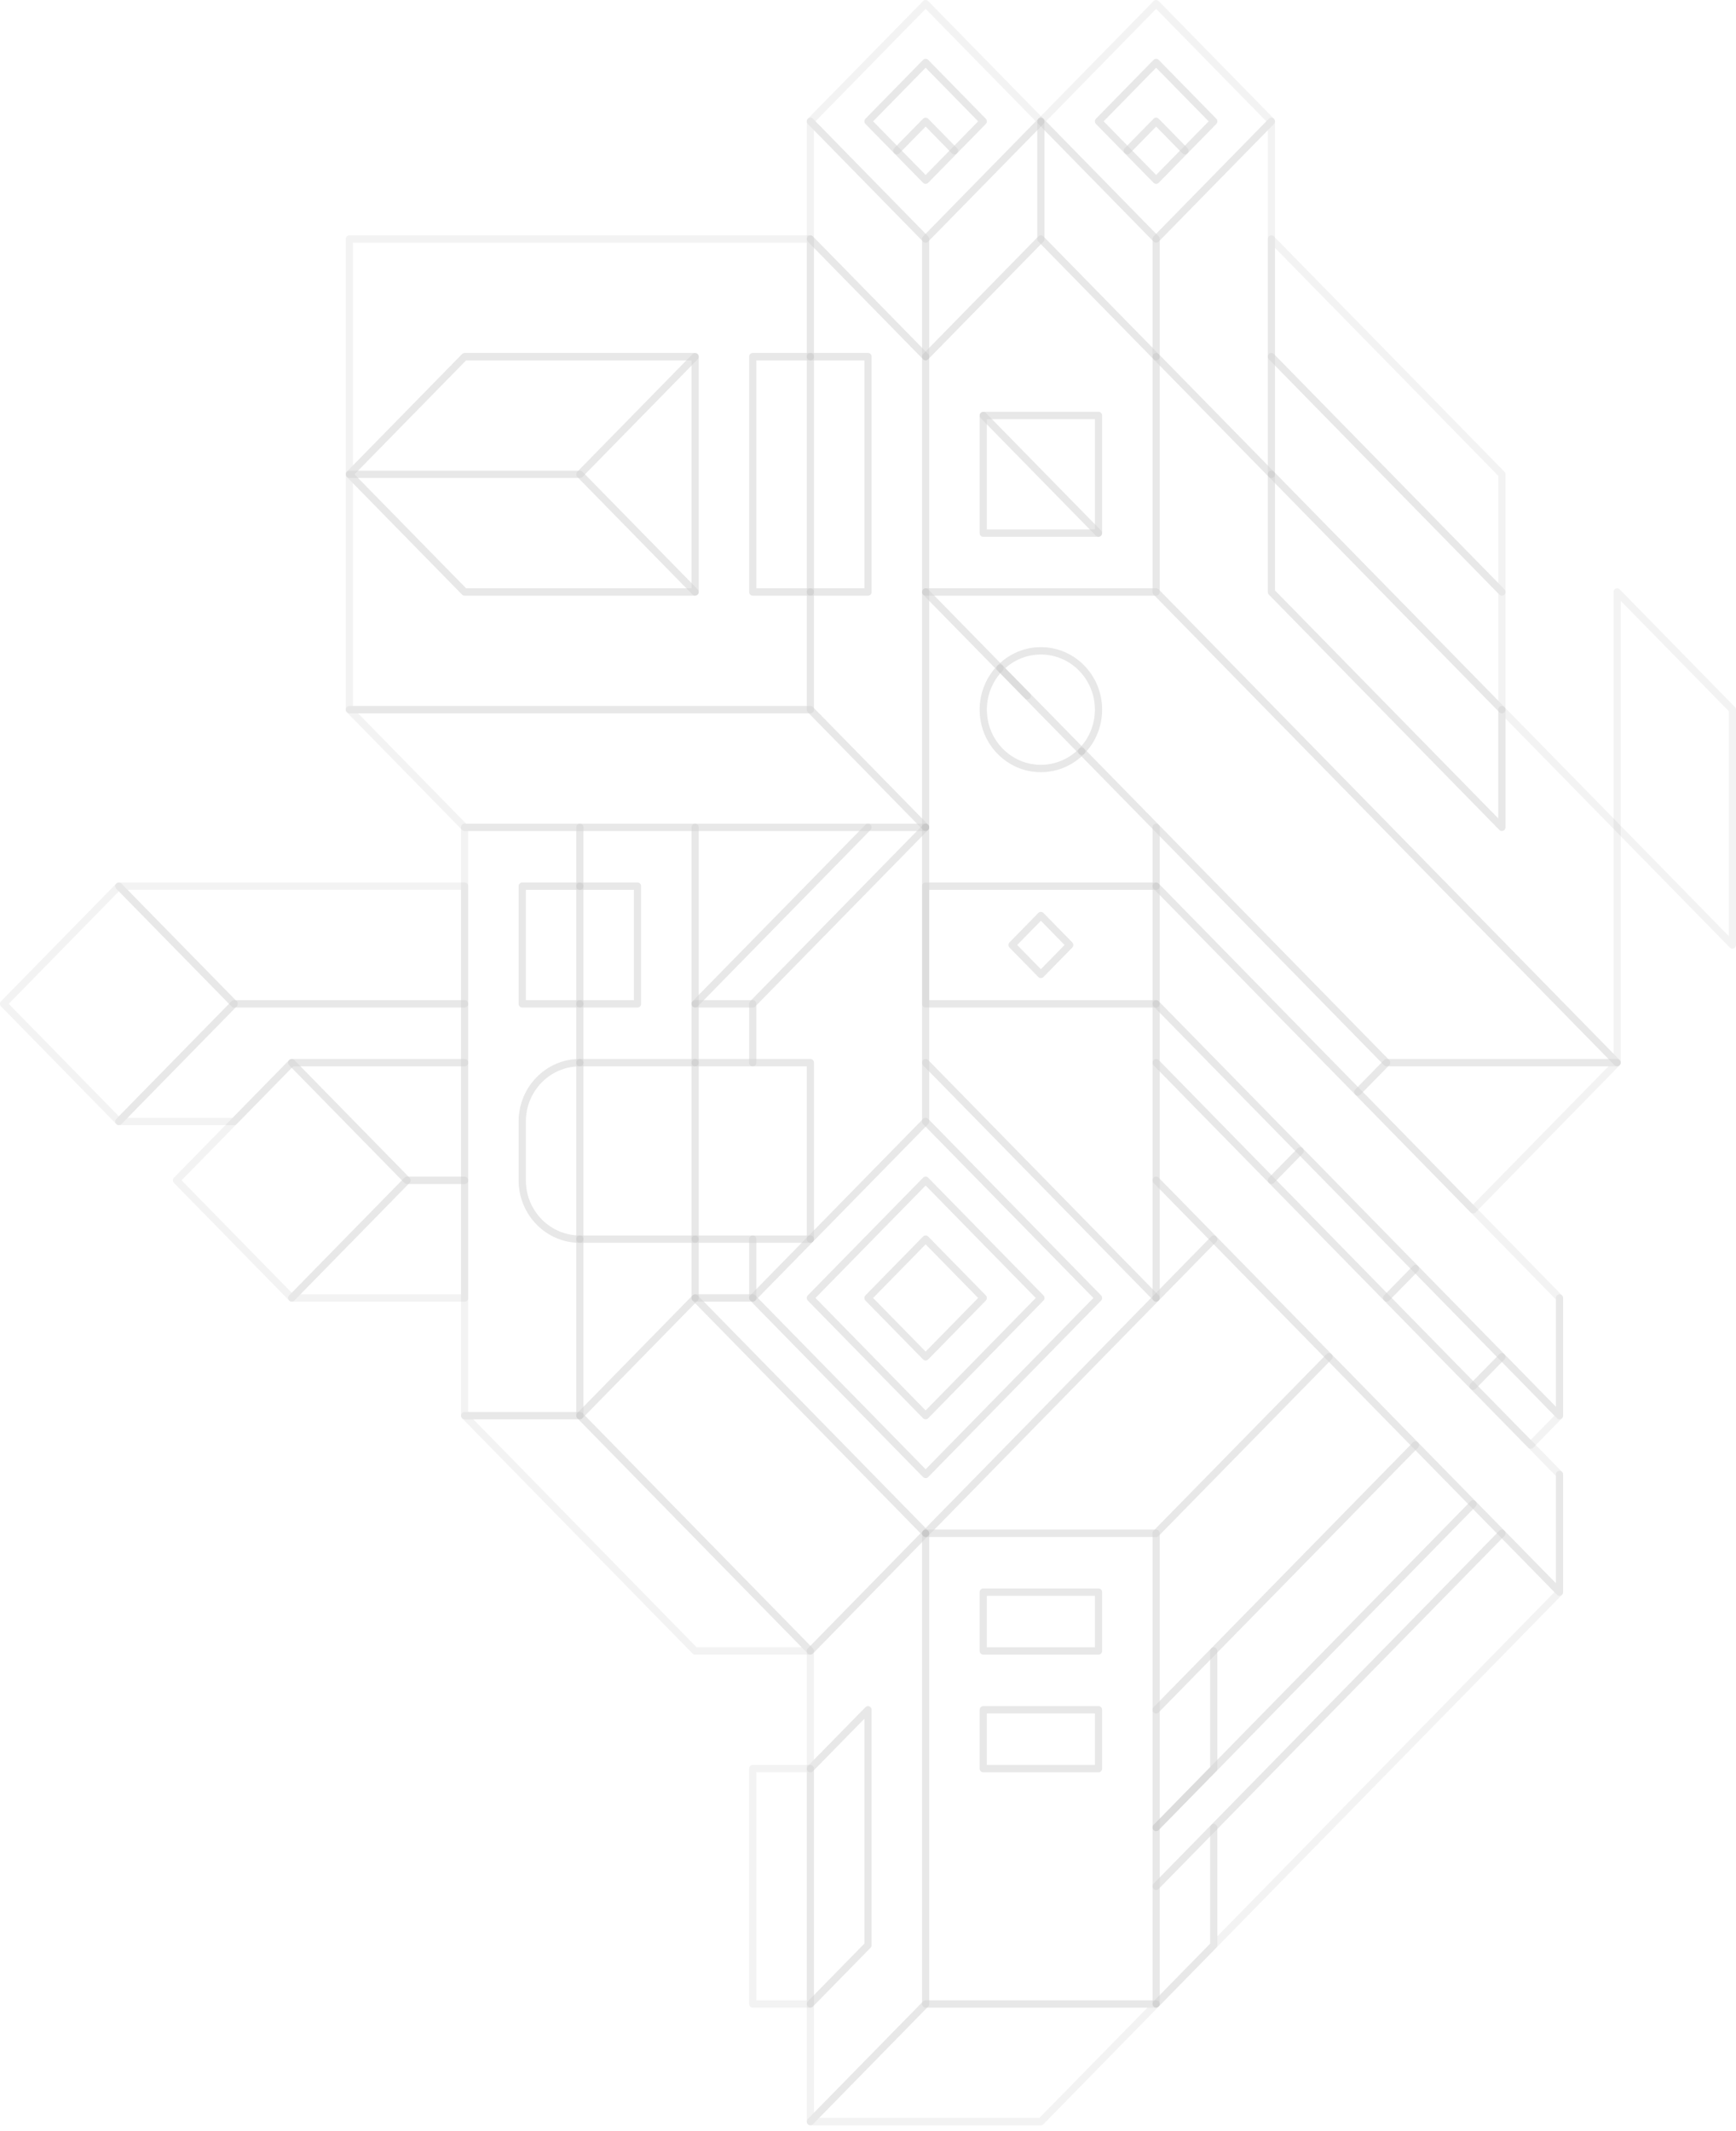 <svg width="295" height="362" viewBox="0 0 295 362" fill="none" xmlns="http://www.w3.org/2000/svg">
<path d="M250.322 235.499L250.755 235.942L255.651 230.943C255.765 230.827 255.83 230.666 255.83 230.501C255.83 230.337 255.765 230.176 255.651 230.06L240.962 215.067C240.847 214.95 240.691 214.884 240.529 214.884C240.368 214.884 240.21 214.95 240.096 215.067L235.2 220.065C234.961 220.309 234.961 220.705 235.2 220.948L249.888 235.942C250.002 236.058 250.16 236.124 250.322 236.124C250.483 236.124 250.64 236.058 250.755 235.942L250.322 235.499L250.755 235.057L236.498 220.507L240.529 216.392L254.352 230.501L249.888 235.057L250.322 235.499Z" fill="black" fill-opacity="0.05"/>
<path d="M196.463 290.468L196.896 290.911L206.689 280.916L206.255 280.474H205.643V280.475C205.643 280.727 205.793 280.956 206.022 281.052C206.249 281.148 206.512 281.095 206.689 280.917L240.962 245.935C241.076 245.819 241.141 245.657 241.141 245.493C241.141 245.329 241.076 245.168 240.962 245.052L226.274 230.058C226.159 229.942 226.002 229.876 225.84 229.876C225.679 229.876 225.521 229.942 225.407 230.058L196.029 260.042C195.916 260.16 195.851 260.32 195.851 260.485V290.468C195.851 290.721 196 290.949 196.229 291.046C196.457 291.142 196.72 291.088 196.896 290.911L196.463 290.468H197.075V260.743L225.84 231.384L239.664 245.493L205.822 280.033L206.255 280.475H206.867V280.474C206.867 280.221 206.718 279.993 206.489 279.897C206.26 279.8 205.997 279.853 205.822 280.031L196.029 290.026L196.463 290.468Z" fill="black" fill-opacity="0.05"/>
<path d="M196.464 310.457L196.031 310.015L196.029 310.016C195.916 310.133 195.851 310.293 195.851 310.458V320.453C195.851 320.705 196 320.934 196.229 321.03C196.457 321.126 196.72 321.072 196.896 320.895L206.689 310.9L206.255 310.458H205.643V310.459C205.643 310.712 205.793 310.94 206.022 311.037C206.249 311.133 206.512 311.079 206.689 310.902L255.651 260.927C255.765 260.811 255.83 260.65 255.83 260.485C255.83 260.321 255.765 260.16 255.651 260.044L250.755 255.047C250.641 254.93 250.483 254.863 250.322 254.863C250.161 254.863 250.003 254.93 249.89 255.047L196.031 310.016L196.464 310.458H197.076V310.457C197.076 310.205 196.927 309.976 196.698 309.88C196.469 309.783 196.206 309.836 196.031 310.015L196.464 310.457H195.852V310.458C195.852 310.71 196.001 310.939 196.23 311.035C196.458 311.132 196.721 311.078 196.896 310.9L250.322 256.372L254.353 260.486L205.822 310.017L206.255 310.459H206.867V310.458C206.867 310.206 206.718 309.977 206.489 309.881C206.26 309.785 205.997 309.837 205.822 310.016L197.075 318.945V310.458H196.463L196.896 310.9V310.899L196.464 310.457Z" fill="black" fill-opacity="0.05"/>
<path d="M196.463 60.592L196.029 61.034L215.615 81.024C215.79 81.202 216.053 81.255 216.282 81.159C216.511 81.062 216.66 80.834 216.66 80.581V60.592V40.603V20.614C216.66 20.361 216.511 20.133 216.282 20.036C216.053 19.94 215.79 19.993 215.615 20.171L196.029 40.161C195.916 40.278 195.851 40.438 195.851 40.603V60.592C195.851 60.757 195.916 60.917 196.029 61.034L196.463 60.592H197.075V40.861L215.436 22.122V40.603V60.592V79.073L196.896 60.15L196.463 60.592Z" fill="black" fill-opacity="0.05"/>
<path d="M196.463 60.592H197.075V40.603C197.075 40.438 197.01 40.278 196.896 40.161L177.311 20.171C177.135 19.993 176.872 19.94 176.644 20.036C176.415 20.133 176.266 20.361 176.266 20.614V40.603C176.266 40.768 176.331 40.928 176.444 41.045L196.029 61.034C196.204 61.213 196.468 61.266 196.697 61.169C196.925 61.073 197.075 60.844 197.075 60.592H196.463L196.896 60.15L177.49 40.344V22.122L195.851 40.861V60.592H196.463Z" fill="black" fill-opacity="0.05"/>
<path d="M20.197 150.544L19.764 150.102L0.179 170.091C-0.06 170.336 -0.06 170.731 0.179 170.976L19.764 190.965C19.878 191.081 20.036 191.147 20.197 191.147C20.359 191.147 20.516 191.081 20.631 190.965L40.216 170.976C40.33 170.858 40.395 170.698 40.395 170.534C40.395 170.369 40.33 170.209 40.216 170.091L20.631 150.102C20.516 149.986 20.359 149.92 20.197 149.92C20.036 149.92 19.878 149.986 19.764 150.102L20.197 150.544L19.764 150.987L38.916 170.534L20.197 189.64L1.478 170.534L20.631 150.987L20.197 150.544Z" fill="black" fill-opacity="0.05"/>
<path d="M78.953 170.534H79.564V150.544C79.564 150.379 79.5 150.219 79.386 150.102C79.271 149.986 79.114 149.92 78.953 149.92H20.197C19.95 149.92 19.726 150.072 19.632 150.306C19.536 150.538 19.589 150.807 19.764 150.987L39.349 170.976C39.463 171.092 39.621 171.158 39.782 171.158H78.953C79.114 171.158 79.271 171.092 79.386 170.976C79.5 170.858 79.564 170.698 79.564 170.534H78.953V169.909H40.036L21.675 151.169H78.341V170.534H78.953Z" fill="black" fill-opacity="0.05"/>
<path d="M78.953 180.528H79.564V170.534C79.564 170.369 79.5 170.209 79.386 170.091C79.271 169.975 79.114 169.909 78.953 169.909H39.782C39.621 169.909 39.463 169.975 39.349 170.091L19.764 190.081C19.589 190.259 19.536 190.529 19.632 190.761C19.726 190.995 19.95 191.147 20.197 191.147H39.782C39.944 191.147 40.101 191.081 40.216 190.965L49.828 181.153H78.953C79.114 181.153 79.271 181.087 79.386 180.97C79.5 180.853 79.564 180.693 79.564 180.528H78.953V179.904H49.575C49.413 179.904 49.255 179.97 49.142 180.086L39.528 189.898H21.675L40.036 171.158H78.341V180.528H78.953Z" fill="black" fill-opacity="0.05"/>
<path d="M49.575 180.528L49.142 180.085L39.349 190.08L29.557 200.075C29.318 200.32 29.318 200.714 29.557 200.959L49.142 220.948C49.255 221.065 49.413 221.131 49.575 221.131C49.736 221.131 49.893 221.065 50.008 220.948L69.593 200.959C69.707 200.842 69.772 200.682 69.772 200.517C69.772 200.352 69.707 200.192 69.593 200.075L50.008 180.085C49.893 179.969 49.736 179.903 49.575 179.903C49.413 179.903 49.255 179.969 49.142 180.085L49.575 180.528L49.142 180.97L68.293 200.517L49.575 219.623L30.855 200.517L40.216 190.965L50.008 180.97L49.575 180.528Z" fill="black" fill-opacity="0.05"/>
<path d="M69.16 200.517V201.142H78.953C79.114 201.142 79.272 201.075 79.386 200.959C79.5 200.842 79.564 200.682 79.564 200.517V180.528C79.564 180.363 79.5 180.203 79.386 180.085C79.272 179.969 79.114 179.903 78.953 179.903H49.575C49.328 179.903 49.104 180.055 49.009 180.289C48.914 180.521 48.967 180.79 49.142 180.97L68.727 200.959C68.841 201.075 68.998 201.142 69.16 201.142V200.517L69.593 200.075L51.052 181.152H78.953V180.528H78.341V199.892H69.16V200.517Z" fill="black" fill-opacity="0.05"/>
<path d="M69.16 200.517L68.727 200.075L49.142 220.064C48.967 220.243 48.914 220.512 49.009 220.745C49.104 220.978 49.328 221.131 49.575 221.131H78.954C79.115 221.131 79.272 221.065 79.386 220.948C79.501 220.831 79.566 220.671 79.566 220.506L79.564 200.517C79.564 200.172 79.292 199.892 78.953 199.892H69.16C68.998 199.892 68.841 199.958 68.727 200.075L69.16 200.517V201.142H78.341L78.342 219.882H51.052L69.593 200.959L69.16 200.517Z" fill="black" fill-opacity="0.05"/>
<path d="M255.218 260.485L254.786 260.044L205.822 310.017C205.708 310.135 205.643 310.294 205.643 310.459V330.189L196.031 339.998C195.917 340.116 195.852 340.276 195.852 340.441V340.442C195.852 340.694 196.001 340.923 196.23 341.019C196.458 341.115 196.721 341.062 196.896 340.884L265.444 270.922C265.559 270.804 265.624 270.645 265.624 270.48V250.49C265.624 250.238 265.474 250.009 265.245 249.913C265.017 249.817 264.753 249.869 264.578 250.048L264.576 250.051C264.462 250.168 264.397 250.328 264.397 250.493L264.398 268.972L255.651 260.044C255.537 259.928 255.38 259.86 255.218 259.86C255.058 259.86 254.9 259.928 254.786 260.044L255.218 260.485L254.786 260.927L264.577 270.922C264.752 271.101 265.015 271.153 265.244 271.057C265.473 270.961 265.622 270.732 265.622 270.48L265.621 250.493H265.009L265.443 250.934L265.444 250.933L265.012 250.49H264.4V270.221L196.031 340L196.464 340.442H197.076V340.441H196.464L196.896 340.883L206.689 330.89C206.804 330.771 206.867 330.615 206.867 330.447V310.718L255.651 260.927L255.218 260.485Z" fill="black" fill-opacity="0.05"/>
<path d="M206.255 300.463L205.822 300.021L196.031 310.014C195.917 310.132 195.852 310.291 195.852 310.456V310.458C195.852 310.71 196.001 310.939 196.23 311.035C196.458 311.131 196.721 311.077 196.896 310.9L250.755 255.929C250.869 255.813 250.934 255.652 250.934 255.487C250.934 255.324 250.869 255.162 250.755 255.046L240.962 245.052C240.849 244.935 240.691 244.868 240.529 244.868C240.369 244.868 240.211 244.935 240.097 245.052L205.822 280.033C205.708 280.15 205.643 280.31 205.643 280.475V300.463H206.255H206.867V280.734L240.529 246.377L249.456 255.487L196.031 310.015L196.464 310.458H197.076V310.456H196.464L196.896 310.899L206.689 300.905C206.804 300.787 206.867 300.63 206.867 300.463H206.255Z" fill="black" fill-opacity="0.05"/>
<path d="M255.218 230.501L254.786 230.06L249.888 235.058C249.65 235.302 249.65 235.697 249.888 235.942L259.681 245.937C259.795 246.053 259.953 246.119 260.114 246.119C260.276 246.119 260.432 246.053 260.547 245.937L265.444 240.938C265.559 240.821 265.624 240.661 265.624 240.496V220.507C265.624 220.254 265.474 220.026 265.245 219.929C265.017 219.833 264.753 219.886 264.578 220.064L264.576 220.067C264.462 220.184 264.397 220.344 264.397 220.509L264.398 238.988L255.651 230.06C255.537 229.944 255.379 229.877 255.218 229.877C255.058 229.877 254.9 229.944 254.786 230.06L255.218 230.501L254.786 230.944L264.577 240.938C264.752 241.117 265.015 241.169 265.244 241.073C265.473 240.977 265.622 240.748 265.622 240.496L265.621 220.509H265.009L265.443 220.95L265.444 220.949L265.012 220.507H264.4V240.237L260.114 244.611L251.187 235.5L255.651 230.944L255.218 230.501Z" fill="black" fill-opacity="0.05"/>
<path d="M98.539 210.512V209.887H98.538C98.2 209.887 97.925 210.167 97.925 210.512V240.496C97.925 240.748 98.075 240.977 98.304 241.073C98.531 241.169 98.795 241.115 98.971 240.938L118.556 220.949C118.67 220.831 118.735 220.671 118.735 220.506V210.512C118.735 210.347 118.67 210.187 118.556 210.07C118.441 209.953 118.284 209.887 118.123 209.887H98.539V210.512V211.137H117.511V220.248L99.15 238.988V210.512H98.538V211.137H98.539V210.512Z" fill="black" fill-opacity="0.05"/>
<path d="M118.123 180.528H118.735V140.549C118.735 140.382 118.671 140.226 118.556 140.108C118.44 139.989 118.287 139.925 118.123 139.925H98.539C98.377 139.925 98.219 139.991 98.106 140.107C97.992 140.224 97.927 140.384 97.927 140.549V150.544C97.927 150.709 97.992 150.869 98.106 150.986C98.219 151.102 98.377 151.168 98.539 151.168H107.718V169.908H98.538C98.377 169.908 98.219 169.975 98.106 170.091C97.992 170.208 97.925 170.368 97.925 170.533V180.528C97.925 180.693 97.992 180.853 98.106 180.97C98.219 181.086 98.377 181.152 98.538 181.152H98.539H118.123C118.284 181.152 118.441 181.086 118.556 180.97C118.67 180.853 118.735 180.693 118.735 180.528H118.123V179.903H98.539H98.538V180.528H99.15V171.158H108.33C108.492 171.158 108.648 171.092 108.763 170.975C108.877 170.858 108.942 170.698 108.942 170.533V150.544C108.942 150.379 108.877 150.219 108.763 150.102C108.648 149.985 108.492 149.919 108.33 149.919H99.151V141.174H117.511V170.533V180.528H118.123Z" fill="black" fill-opacity="0.05"/>
<path d="M118.123 120.56V121.185H137.708C137.869 121.185 138.026 121.118 138.141 121.002C138.255 120.885 138.32 120.725 138.32 120.56V100.571C138.32 100.406 138.255 100.246 138.141 100.128C138.026 100.012 137.869 99.946 137.708 99.946H128.528V61.217H137.708C137.869 61.217 138.026 61.151 138.141 61.034C138.255 60.917 138.32 60.757 138.32 60.592V40.603C138.32 40.438 138.255 40.278 138.141 40.161C138.026 40.044 137.869 39.978 137.708 39.978H59.367C59.206 39.978 59.049 40.044 58.934 40.161C58.82 40.278 58.755 40.438 58.755 40.603V80.581C58.755 80.834 58.905 81.062 59.134 81.159C59.361 81.255 59.624 81.202 59.801 81.024L79.206 61.217H117.511V99.946H79.207L59.801 80.139C59.624 79.96 59.361 79.908 59.134 80.004C58.905 80.1 58.755 80.329 58.755 80.581V120.56C58.755 120.725 58.82 120.885 58.934 121.002C59.049 121.118 59.206 121.185 59.367 121.185H98.538H118.123V120.56V119.935H98.538H59.98V82.089L78.52 101.013C78.634 101.129 78.792 101.195 78.954 101.195H118.123C118.284 101.195 118.441 101.129 118.556 101.013C118.67 100.895 118.735 100.736 118.735 100.571V60.592C118.735 60.427 118.67 60.267 118.556 60.15C118.441 60.034 118.284 59.968 118.123 59.968H78.953C78.791 59.968 78.633 60.034 78.519 60.15L59.98 79.073V41.228H137.096V59.968H127.916C127.755 59.968 127.597 60.034 127.483 60.15C127.369 60.267 127.304 60.427 127.304 60.592V100.571C127.304 100.736 127.369 100.895 127.483 101.013C127.597 101.129 127.755 101.195 127.916 101.195H137.096V119.935H118.123V120.56Z" fill="black" fill-opacity="0.05"/>
<path d="M98.539 140.549V141.174H157.293C157.54 141.174 157.764 141.021 157.858 140.788C157.952 140.555 157.9 140.286 157.726 140.107L138.141 120.118C138.026 120.001 137.869 119.935 137.708 119.935H118.123H98.537H59.367C59.12 119.935 58.896 120.088 58.802 120.321C58.706 120.554 58.759 120.822 58.934 121.002L78.519 140.991C78.633 141.108 78.791 141.174 78.953 141.174H98.539V140.549V139.925H79.206L60.845 121.185H98.537H118.123H137.454L155.814 139.925H147.5H118.123H98.539V140.549Z" fill="black" fill-opacity="0.05"/>
<path d="M137.709 60.592V61.217H146.889V99.946H137.709H137.708C137.546 99.946 137.389 100.012 137.274 100.128C137.16 100.246 137.096 100.406 137.096 100.571V120.56C137.096 120.725 137.16 120.885 137.274 121.002L156.859 140.991C157.034 141.17 157.298 141.223 157.526 141.126C157.755 141.03 157.905 140.802 157.905 140.549V100.571L157.906 60.592C157.906 60.427 157.841 60.267 157.726 60.15C157.612 60.034 157.455 59.968 157.294 59.968H157.293V60.592L157.726 60.15L138.141 40.161C137.965 39.982 137.702 39.929 137.474 40.026C137.245 40.122 137.096 40.351 137.096 40.603V60.592C137.096 60.757 137.16 60.917 137.274 61.034C137.389 61.151 137.546 61.217 137.708 61.217H137.709V60.592V59.968H137.708V60.592H138.32V42.111L156.859 61.034C156.973 61.151 157.131 61.217 157.293 61.217H157.294V60.592H156.682L156.681 100.571V139.041L138.32 120.301V100.571H137.708V101.195H137.709H147.501C147.663 101.195 147.82 101.129 147.933 101.013C148.049 100.895 148.113 100.736 148.113 100.571V60.592C148.113 60.427 148.049 60.267 147.933 60.15C147.82 60.034 147.663 59.968 147.501 59.968H137.709V60.592Z" fill="black" fill-opacity="0.05"/>
<path d="M157.293 100.571L156.859 101.013L169.516 113.93L174.136 118.646C174.251 118.762 174.408 118.83 174.569 118.83C174.731 118.83 174.889 118.762 175.002 118.646C175.118 118.529 175.181 118.371 175.181 118.205C175.181 118.038 175.118 117.881 175.002 117.763L170.386 113.051L169.954 113.492L170.386 113.935C172.05 112.238 174.34 111.19 176.878 111.19C179.414 111.19 181.705 112.238 183.369 113.935C185.031 115.633 186.058 117.971 186.058 120.56C186.058 123.149 185.031 125.487 183.369 127.185C183.13 127.43 183.13 127.825 183.369 128.068L183.373 128.073L196.029 140.991L235.2 180.97C235.313 181.086 235.471 181.152 235.633 181.152H274.803C275.05 181.152 275.274 181 275.368 180.766C275.463 180.533 275.41 180.264 275.236 180.085L196.896 100.128C196.781 100.012 196.624 99.946 196.463 99.946H157.293C157.045 99.946 156.821 100.098 156.727 100.332C156.632 100.564 156.684 100.833 156.859 101.013L157.293 100.571V101.195H196.209L273.324 179.903H235.886L196.896 140.107L184.239 127.19L184.234 127.185L183.802 127.627L184.234 128.068C186.117 126.148 187.282 123.491 187.282 120.56C187.282 114.696 182.623 109.941 176.878 109.941C174.006 109.941 171.401 111.13 169.521 113.051C169.282 113.295 169.282 113.69 169.521 113.935L174.136 118.646C174.251 118.762 174.408 118.83 174.569 118.83C174.731 118.83 174.889 118.762 175.002 118.646C175.118 118.529 175.181 118.371 175.181 118.205C175.181 118.038 175.118 117.881 175.002 117.763L170.382 113.046L157.726 100.128L157.293 100.571Z" fill="black" fill-opacity="0.05"/>
<path d="M255.218 140.549L255.651 140.107L216.66 100.312V80.582C216.66 80.416 216.595 80.257 216.481 80.139L196.896 60.15C196.72 59.971 196.457 59.919 196.229 60.015C196 60.111 195.851 60.34 195.851 60.592V80.582V100.571C195.851 100.736 195.916 100.896 196.029 101.013L274.37 180.97C274.545 181.149 274.808 181.201 275.037 181.105C275.266 181.009 275.415 180.78 275.415 180.528V140.549C275.415 140.384 275.35 140.224 275.236 140.107L255.651 120.118C255.475 119.939 255.212 119.887 254.984 119.983C254.755 120.079 254.606 120.308 254.606 120.56V140.549H255.218H255.83V122.068L274.191 140.808V179.02L197.075 100.312V80.582V62.1L215.436 80.84V100.571C215.436 100.736 215.501 100.896 215.615 101.013L254.785 140.991C254.96 141.17 255.223 141.223 255.452 141.126C255.681 141.03 255.83 140.802 255.83 140.549H255.218Z" fill="black" fill-opacity="0.05"/>
<path d="M157.293 180.528L156.859 180.97L196.029 220.948C196.204 221.127 196.468 221.18 196.697 221.083C196.925 220.987 197.075 220.759 197.075 220.506V200.517V180.528V170.533C197.075 170.368 197.01 170.208 196.896 170.091C196.781 169.975 196.624 169.908 196.463 169.908H157.906V151.168H196.463C196.624 151.168 196.781 151.102 196.896 150.986C197.01 150.869 197.075 150.709 197.075 150.544V140.549C197.075 140.384 197.01 140.224 196.896 140.107L184.239 127.19C183.999 126.945 183.614 126.945 183.375 127.188C181.708 128.877 179.415 129.93 176.878 129.93C174.339 129.93 172.048 128.883 170.385 127.186C168.723 125.489 167.697 123.151 167.697 120.56C167.697 117.97 168.729 115.63 170.384 113.929C170.622 113.684 170.62 113.291 170.382 113.047L157.726 100.128C157.55 99.95 157.287 99.897 157.059 99.993C156.83 100.09 156.681 100.318 156.681 100.571V140.549V180.528C156.681 180.693 156.746 180.853 156.859 180.97L157.293 180.528H157.905V140.549V102.079L169.516 113.93L169.95 113.489L169.515 113.049C167.645 114.97 166.473 117.628 166.473 120.56C166.473 126.427 171.13 131.179 176.878 131.179C179.751 131.179 182.354 129.984 184.237 128.075L183.806 127.631L183.373 128.073L195.851 140.808V149.919H157.294C157.132 149.919 156.974 149.985 156.861 150.102C156.747 150.219 156.682 150.379 156.682 150.544V170.533C156.682 170.698 156.747 170.858 156.861 170.975C156.974 171.092 157.132 171.158 157.294 171.158H195.851V180.528V200.517V218.998L157.726 180.085L157.293 180.528Z" fill="black" fill-opacity="0.05"/>
<path d="M157.293 180.528H156.681V190.522C156.681 190.687 156.746 190.847 156.859 190.965L185.804 220.506L157.293 249.607L128.348 220.064C128.233 219.948 128.077 219.882 127.915 219.882H118.123C117.875 219.882 117.651 220.034 117.557 220.268C117.462 220.5 117.514 220.769 117.689 220.948L156.859 260.927C156.973 261.043 157.131 261.109 157.293 261.109C157.454 261.109 157.611 261.043 157.726 260.927L196.896 220.948C197.01 220.831 197.075 220.671 197.075 220.506C197.075 220.341 197.01 220.181 196.896 220.064L157.726 180.085C157.55 179.907 157.287 179.854 157.059 179.951C156.83 180.047 156.681 180.275 156.681 180.528H157.293L156.859 180.97L195.596 220.506L157.293 259.601L119.6 221.131H127.662L156.859 250.932C156.973 251.049 157.131 251.115 157.293 251.115C157.454 251.115 157.611 251.049 157.726 250.932L187.104 220.948C187.217 220.831 187.282 220.671 187.282 220.506C187.282 220.341 187.217 220.181 187.104 220.064L157.905 190.264V180.528H157.293Z" fill="black" fill-opacity="0.05"/>
<path d="M176.878 220.507L176.444 220.064L157.293 239.613L138.573 220.507L157.293 201.401L176.444 220.949L176.878 220.507L177.311 220.064L157.726 200.075C157.611 199.959 157.454 199.893 157.293 199.893C157.131 199.893 156.973 199.959 156.859 200.075L137.274 220.064C137.036 220.309 137.036 220.704 137.274 220.949L156.859 240.938C156.973 241.054 157.131 241.121 157.293 241.121C157.454 241.121 157.611 241.054 157.726 240.938L177.311 220.949C177.425 220.832 177.49 220.672 177.49 220.507C177.49 220.342 177.425 220.182 177.311 220.064L176.878 220.507ZM137.709 210.512V209.887H137.708C137.546 209.887 137.388 209.954 137.274 210.07L127.482 220.064C127.243 220.309 127.243 220.704 127.482 220.949L156.859 250.933C156.973 251.049 157.131 251.115 157.293 251.115C157.454 251.115 157.611 251.049 157.726 250.933L187.104 220.949C187.217 220.832 187.282 220.672 187.282 220.507C187.282 220.342 187.217 220.182 187.104 220.064L157.726 190.081C157.611 189.964 157.454 189.898 157.293 189.898C157.131 189.898 156.973 189.964 156.859 190.081L137.276 210.069C137.162 210.186 137.097 210.346 137.097 210.511V210.512H137.709H138.321V210.511H137.709L138.141 210.953L157.293 191.406L185.804 220.507L157.293 249.607L128.781 220.507L138.141 210.954L137.708 210.512V211.137H137.709C137.87 211.137 138.027 211.071 138.141 210.954C138.256 210.837 138.321 210.677 138.321 210.512H137.709Z" fill="black" fill-opacity="0.05"/>
<path d="M157.293 230.501L157.726 230.059L148.366 220.506L157.293 211.395L166.219 220.506L156.859 230.059L157.293 230.501L157.726 230.943L167.519 220.948C167.632 220.831 167.697 220.671 167.697 220.506C167.697 220.341 167.632 220.181 167.519 220.064L157.726 210.069C157.611 209.953 157.454 209.887 157.293 209.887C157.131 209.887 156.973 209.953 156.859 210.069L147.067 220.064C146.828 220.309 146.828 220.704 147.067 220.948L156.859 230.943C156.973 231.059 157.131 231.125 157.293 231.125C157.454 231.125 157.611 231.059 157.726 230.943L157.293 230.501ZM137.708 220.506L137.274 220.948L156.859 240.938C156.973 241.054 157.131 241.12 157.293 241.12C157.454 241.12 157.611 241.054 157.726 240.938L177.311 220.948C177.425 220.831 177.49 220.671 177.49 220.506C177.49 220.341 177.425 220.181 177.311 220.064L157.726 200.075C157.611 199.959 157.454 199.892 157.293 199.892C157.131 199.892 156.973 199.959 156.859 200.075L137.274 220.064C137.036 220.309 137.036 220.704 137.274 220.948L137.708 220.506L138.141 220.948L157.293 201.4L176.011 220.506L157.293 239.612L138.141 220.064L137.708 220.506Z" fill="black" fill-opacity="0.05"/>
<path d="M147.5 140.55V139.925H118.123C117.961 139.925 117.804 139.991 117.689 140.107C117.575 140.225 117.511 140.385 117.511 140.55V170.534C117.511 170.786 117.66 171.015 117.889 171.111C118.116 171.207 118.38 171.154 118.556 170.976L147.933 140.992C148.107 140.813 148.16 140.543 148.066 140.311C147.971 140.077 147.747 139.925 147.5 139.925V140.55L147.067 140.107L118.735 169.026V141.174H147.5V140.55Z" fill="black" fill-opacity="0.05"/>
<path d="M216.048 200.517L216.481 200.959L221.377 195.962C221.491 195.844 221.556 195.685 221.556 195.52C221.556 195.355 221.491 195.195 221.377 195.077L196.896 170.091C196.72 169.912 196.457 169.86 196.229 169.956C196 170.052 195.851 170.281 195.851 170.533V180.528C195.851 180.693 195.916 180.853 196.029 180.97L215.615 200.959C215.728 201.075 215.886 201.142 216.048 201.142C216.209 201.142 216.366 201.075 216.481 200.959L216.048 200.517L216.481 200.075L197.075 180.269V172.041L220.077 195.52L215.615 200.075L216.048 200.517Z" fill="black" fill-opacity="0.05"/>
<path d="M196.464 150.544H195.852V150.545C195.852 150.71 195.917 150.87 196.031 150.987L230.303 185.967C230.417 186.083 230.575 186.149 230.737 186.149C230.898 186.149 231.055 186.083 231.17 185.967L236.066 180.97C236.18 180.852 236.245 180.692 236.245 180.527C236.245 180.363 236.18 180.203 236.066 180.085L196.896 140.107C196.72 139.928 196.457 139.876 196.229 139.972C196 140.068 195.851 140.297 195.851 140.549V150.544C195.851 150.708 195.916 150.868 196.029 150.986C196.145 151.102 196.301 151.168 196.463 151.168H196.464V150.544V149.919H196.463V150.544H197.075V142.057L234.766 180.527L230.737 184.641L196.896 150.103L196.464 150.545H197.076V150.544C197.076 150.379 197.011 150.219 196.896 150.101C196.782 149.985 196.626 149.919 196.464 149.919V150.544Z" fill="black" fill-opacity="0.05"/>
<path d="M206.255 210.512L206.689 210.07L196.896 200.075C196.72 199.896 196.457 199.844 196.229 199.94C196 200.036 195.851 200.265 195.851 200.517V220.506C195.851 220.759 196 220.987 196.229 221.084C196.457 221.18 196.72 221.126 196.896 220.949L206.689 210.954C206.802 210.837 206.867 210.677 206.867 210.512C206.867 210.347 206.802 210.187 206.689 210.07L206.255 210.512L205.822 210.07L197.075 218.999V202.025L205.822 210.954L206.255 210.512Z" fill="black" fill-opacity="0.05"/>
<path d="M230.737 185.525L230.303 185.967L249.888 205.956C250.002 206.072 250.16 206.139 250.32 206.139C250.482 206.139 250.64 206.072 250.754 205.956L275.236 180.97C275.41 180.791 275.463 180.521 275.368 180.289C275.274 180.055 275.05 179.903 274.803 179.903H235.633C235.471 179.903 235.313 179.969 235.2 180.085L230.303 185.082C230.065 185.327 230.065 185.722 230.303 185.967L230.737 185.525L231.17 185.967L235.886 181.152H273.324L250.32 204.631L231.17 185.082L230.737 185.525Z" fill="black" fill-opacity="0.05"/>
<path d="M157.293 260.485V261.109H196.463C196.624 261.109 196.781 261.043 196.896 260.927L226.274 230.943C226.387 230.826 226.452 230.666 226.452 230.501C226.452 230.336 226.387 230.176 226.274 230.059L206.689 210.069C206.574 209.953 206.417 209.887 206.255 209.887C206.094 209.887 205.936 209.953 205.822 210.069L196.029 220.064L156.859 260.042C156.684 260.221 156.632 260.491 156.727 260.723C156.821 260.957 157.045 261.109 157.293 261.109V260.485L157.726 260.927L196.896 220.948L206.255 211.395L224.974 230.501L196.208 259.86H157.293V260.485Z" fill="black" fill-opacity="0.05"/>
<path d="M235.633 220.506L236.066 220.948L240.962 215.951C241.076 215.834 241.141 215.674 241.141 215.509C241.141 215.344 241.076 215.184 240.962 215.067L221.377 195.077C221.262 194.961 221.106 194.895 220.944 194.895C220.783 194.895 220.625 194.961 220.511 195.077L215.615 200.075C215.376 200.32 215.376 200.714 215.615 200.959L235.2 220.948C235.313 221.065 235.471 221.131 235.633 221.131C235.794 221.131 235.951 221.065 236.066 220.948L235.633 220.506L236.066 220.065L216.913 200.517L220.944 196.403L239.662 215.509L235.2 220.065L235.633 220.506Z" fill="black" fill-opacity="0.05"/>
<path d="M186.67 280.474V279.849H167.697V271.104H186.058V280.474H186.67H187.282V270.479C187.282 270.314 187.217 270.155 187.104 270.037C186.989 269.921 186.832 269.855 186.67 269.855H167.085C166.924 269.855 166.767 269.921 166.652 270.037C166.538 270.155 166.473 270.314 166.473 270.479V280.474C166.473 280.639 166.538 280.799 166.652 280.916C166.767 281.032 166.924 281.099 167.085 281.099H186.67C186.832 281.099 186.989 281.032 187.104 280.916C187.217 280.799 187.282 280.639 187.282 280.474H186.67ZM186.67 300.463V299.839H167.697V291.093H186.058V300.463H186.67H187.282V290.469C187.282 290.304 187.217 290.144 187.104 290.026C186.989 289.91 186.832 289.844 186.67 289.844H167.085C166.924 289.844 166.767 289.91 166.652 290.026C166.538 290.144 166.473 290.304 166.473 290.469V300.463C166.473 300.628 166.538 300.788 166.652 300.906C166.767 301.022 166.924 301.088 167.085 301.088H186.67C186.832 301.088 186.989 301.022 187.104 300.906C187.217 300.788 187.282 300.628 187.282 300.463H186.67ZM196.463 310.458H197.075V260.485C197.075 260.317 197.011 260.161 196.896 260.044C196.78 259.925 196.627 259.86 196.463 259.86H157.293C157.131 259.86 156.974 259.926 156.859 260.042C156.746 260.16 156.681 260.32 156.681 260.485L156.682 340.442C156.682 340.607 156.747 340.767 156.861 340.884C156.974 341 157.132 341.066 157.294 341.066H196.463C196.624 341.066 196.781 341 196.896 340.884C197.01 340.767 197.075 340.607 197.075 340.442V320.452V310.458H196.463H195.851V320.452V339.817H157.906L157.905 261.109H195.851V290.469V310.458H196.463Z" fill="black" fill-opacity="0.05"/>
<path d="M157.293 260.485L156.859 260.043L137.276 280.032C137.162 280.149 137.097 280.309 137.097 280.474V300.462C137.097 300.715 137.246 300.943 137.475 301.039C137.703 301.136 137.966 301.083 138.141 300.905L146.888 291.977V330.189L137.276 339.999C137.162 340.116 137.097 340.276 137.097 340.441V360.431C137.097 360.684 137.246 360.912 137.475 361.008C137.703 361.105 137.966 361.051 138.141 360.874L157.726 340.884C157.842 340.766 157.906 340.609 157.906 340.442L157.905 260.485C157.905 260.233 157.755 260.004 157.526 259.908C157.298 259.812 157.034 259.864 156.859 260.043L157.293 260.485H156.681L156.682 340.183L138.321 358.922V340.699L147.934 330.89C148.047 330.772 148.112 330.612 148.112 330.447V290.469C148.112 290.217 147.963 289.988 147.734 289.892C147.505 289.796 147.242 289.848 147.067 290.027L138.32 298.954V280.733L157.726 260.927L157.293 260.485Z" fill="black" fill-opacity="0.05"/>
<path d="M137.709 360.431V361.056H176.879C177.041 361.056 177.197 360.989 177.311 360.873L196.896 340.884C197.07 340.705 197.123 340.436 197.028 340.203C196.934 339.97 196.71 339.817 196.463 339.817H157.294C157.132 339.817 156.974 339.883 156.861 339.999L137.276 359.989C137.1 360.167 137.048 360.437 137.143 360.67C137.238 360.903 137.462 361.056 137.709 361.056V360.431L138.141 360.873L157.547 341.066H194.984L176.624 359.806H137.709V360.431Z" fill="black" fill-opacity="0.05"/>
<path d="M118.123 220.506L117.689 220.064L98.104 240.053C97.865 240.298 97.865 240.693 98.104 240.938L137.276 280.916C137.389 281.032 137.547 281.099 137.709 281.099C137.87 281.099 138.027 281.032 138.141 280.916L157.726 260.927C157.84 260.81 157.905 260.65 157.905 260.485C157.905 260.32 157.84 260.16 157.726 260.042L118.556 220.064C118.441 219.948 118.284 219.882 118.123 219.882C117.961 219.882 117.803 219.948 117.689 220.064L118.123 220.506L117.689 220.948L156.426 260.485L137.709 279.591L99.403 240.495L118.556 220.948L118.123 220.506Z" fill="black" fill-opacity="0.05"/>
<path d="M118.123 100.571H118.735V60.592C118.735 60.34 118.585 60.111 118.356 60.015C118.127 59.919 117.864 59.971 117.689 60.15L98.104 80.139C97.865 80.384 97.865 80.779 98.104 81.024L117.689 101.013C117.864 101.192 118.127 101.244 118.356 101.148C118.585 101.052 118.735 100.823 118.735 100.571H118.123L118.556 100.128L99.403 80.581L117.511 62.1V100.571H118.123Z" fill="black" fill-opacity="0.05"/>
<path d="M118.123 60.592V59.968H78.953C78.791 59.968 78.633 60.034 78.519 60.15L58.934 80.139C58.759 80.318 58.706 80.588 58.802 80.82C58.896 81.054 59.12 81.206 59.367 81.206H98.537C98.699 81.206 98.856 81.14 98.971 81.024L118.556 61.034C118.73 60.856 118.782 60.586 118.688 60.353C118.594 60.12 118.37 59.968 118.123 59.968V60.592L117.689 60.15L98.283 79.957H60.845L79.206 61.217H118.123V60.592Z" fill="black" fill-opacity="0.05"/>
<path d="M127.915 210.512V209.887H118.123C117.961 209.887 117.804 209.953 117.689 210.069C117.575 210.187 117.511 210.347 117.511 210.512V220.506C117.511 220.671 117.575 220.831 117.689 220.948C117.804 221.065 117.961 221.131 118.123 221.131H127.915C128.077 221.131 128.233 221.065 128.348 220.948C128.462 220.831 128.527 220.671 128.527 220.506V210.512C128.527 210.347 128.462 210.187 128.348 210.069C128.233 209.953 128.077 209.887 127.915 209.887V210.512H127.303V219.882H118.735V210.512H118.123V211.136H118.124H127.915V210.512Z" fill="black" fill-opacity="0.05"/>
<path d="M127.915 180.528H128.527V170.533C128.527 170.368 128.462 170.208 128.348 170.091C128.233 169.975 128.077 169.908 127.915 169.908H118.123C117.961 169.908 117.804 169.975 117.689 170.091C117.575 170.208 117.511 170.368 117.511 170.533V180.528C117.511 180.693 117.575 180.853 117.689 180.97C117.804 181.086 117.961 181.152 118.123 181.152H118.124H127.915C128.077 181.152 128.233 181.086 128.348 180.97C128.462 180.853 128.527 180.693 128.527 180.528H127.915V179.903H118.124H118.123V180.528H118.735V171.158H127.303V180.528H127.915Z" fill="black" fill-opacity="0.05"/>
<path d="M127.915 170.534L128.348 170.976L157.726 140.992C157.9 140.813 157.952 140.543 157.858 140.311C157.764 140.077 157.54 139.925 157.293 139.925H147.5C147.339 139.925 147.181 139.991 147.067 140.107L117.689 170.091C117.514 170.27 117.462 170.54 117.557 170.772C117.651 171.006 117.875 171.158 118.123 171.158H127.915C128.077 171.158 128.233 171.092 128.348 170.976L127.915 170.534V169.909H119.6L147.754 141.174H155.815L127.482 170.091L127.915 170.534Z" fill="black" fill-opacity="0.05"/>
<path d="M127.915 210.512H127.303V220.506C127.303 220.759 127.452 220.987 127.681 221.084C127.909 221.18 128.172 221.126 128.348 220.949L138.141 210.954C138.315 210.775 138.367 210.506 138.273 210.273C138.179 210.04 137.955 209.887 137.708 209.887H127.915C127.754 209.887 127.597 209.953 127.482 210.07C127.368 210.187 127.303 210.347 127.303 210.512H127.915V211.136H136.23L128.527 218.999V210.512H127.915Z" fill="black" fill-opacity="0.05"/>
<path d="M127.915 180.527V181.152H137.097V210.51C137.097 210.762 137.246 210.991 137.475 211.087C137.703 211.183 137.966 211.131 138.141 210.952L157.726 190.964C157.84 190.847 157.905 190.687 157.905 190.522V180.527V140.549C157.905 140.297 157.755 140.068 157.526 139.972C157.298 139.876 157.034 139.928 156.859 140.107L127.482 170.091C127.368 170.208 127.303 170.368 127.303 170.533V180.527C127.303 180.692 127.368 180.852 127.482 180.97C127.597 181.086 127.754 181.152 127.915 181.152V180.527H128.527V170.791L156.681 142.057V180.527V190.263L138.321 209.002V180.527C138.321 180.363 138.256 180.203 138.141 180.085C138.027 179.969 137.87 179.903 137.709 179.903H127.915V180.527Z" fill="black" fill-opacity="0.05"/>
<path d="M196.464 150.545H195.852V170.533H196.464V169.908H196.463C196.216 169.908 195.992 170.061 195.897 170.294C195.802 170.527 195.854 170.795 196.029 170.975L220.511 195.962L240.096 215.951L254.786 230.943L264.577 240.938C264.752 241.116 265.015 241.169 265.244 241.073C265.473 240.976 265.622 240.748 265.622 240.495L265.621 220.509V220.506C265.621 220.341 265.556 220.181 265.443 220.064L250.754 205.073L231.17 185.083L196.896 150.103C196.721 149.924 196.458 149.872 196.23 149.968C196.001 150.064 195.852 150.293 195.852 150.545H196.464L196.031 150.987L230.303 185.967L249.888 205.957L264.576 220.948L265.009 220.506H264.397V220.509L264.398 238.987L255.651 230.06L240.962 215.067L221.377 195.077L196.896 170.091L196.463 170.533V171.158H196.464C196.628 171.158 196.781 171.093 196.896 170.974C197.012 170.857 197.076 170.7 197.076 170.533V150.545H196.464Z" fill="black" fill-opacity="0.05"/>
<path d="M235.633 220.506L236.066 220.065L216.481 200.074L196.896 180.085C196.72 179.906 196.457 179.854 196.229 179.95C196 180.046 195.851 180.275 195.851 180.527V200.516C195.851 200.681 195.916 200.841 196.029 200.959L205.822 210.953L225.407 230.943L240.097 245.935L249.89 255.929L254.786 260.926L264.577 270.921C264.752 271.1 265.015 271.152 265.244 271.056C265.473 270.96 265.622 270.731 265.622 270.479L265.621 250.492V250.49C265.621 250.325 265.556 250.165 265.443 250.047L260.548 245.051L250.755 235.057L236.066 220.065L235.633 220.506L235.2 220.948L249.888 235.941L259.681 245.936L264.576 250.932L265.009 250.49H264.397V250.492L264.398 268.971L255.651 260.043L250.755 255.046L240.962 245.051L226.274 230.058L206.689 210.069L197.075 200.258V182.035L215.615 200.959L235.2 220.948L235.633 220.506Z" fill="black" fill-opacity="0.05"/>
<path d="M206.255 300.463H206.867V280.474C206.867 280.221 206.718 279.993 206.489 279.897C206.26 279.8 205.997 279.853 205.822 280.031L196.029 290.026C195.916 290.144 195.851 290.303 195.851 290.468V310.458C195.851 310.71 196 310.939 196.229 311.035C196.457 311.131 196.72 311.077 196.896 310.9V310.899L206.689 300.905C206.804 300.787 206.867 300.63 206.867 300.463H206.255L205.822 300.021L196.031 310.014L196.029 310.015L196.463 310.458H197.075V290.727L206.689 280.916L206.255 280.474H205.643V280.475V300.463H206.255Z" fill="black" fill-opacity="0.05"/>
<path d="M206.255 310.459H206.867V310.458C206.867 310.206 206.718 309.977 206.489 309.881C206.26 309.785 205.997 309.837 205.822 310.016L196.029 320.01C195.916 320.128 195.851 320.288 195.851 320.453V340.442C195.851 340.694 196 340.923 196.229 341.019C196.457 341.115 196.72 341.062 196.896 340.884V340.883L206.689 330.89C206.804 330.771 206.867 330.615 206.867 330.447V310.459H206.255H205.643V330.189L196.031 339.998L196.029 340L196.463 340.442H197.075V320.711L206.689 310.9L206.255 310.458H205.643V310.459H206.255Z" fill="black" fill-opacity="0.05"/>
<path d="M127.915 300.463H127.303V340.442C127.303 340.607 127.368 340.767 127.482 340.884C127.597 341 127.754 341.066 127.915 341.066H137.708C137.869 341.066 138.026 341 138.141 340.884C138.255 340.767 138.32 340.607 138.32 340.442V300.463C138.32 300.298 138.255 300.138 138.141 300.021C138.026 299.905 137.869 299.839 137.708 299.839H127.915C127.754 299.839 127.597 299.905 127.482 300.021C127.368 300.138 127.303 300.298 127.303 300.463H127.915V301.088H137.096V339.817H128.527V300.463H127.915Z" fill="black" fill-opacity="0.05"/>
<path d="M147.5 290.469L147.067 290.027L137.276 300.02L137.274 300.021C137.16 300.139 137.096 300.299 137.096 300.464V340.442C137.096 340.694 137.245 340.923 137.474 341.019C137.702 341.115 137.965 341.062 138.141 340.884V340.883L147.933 330.89C148.047 330.772 148.112 330.612 148.112 330.447V290.469C148.112 290.217 147.963 289.988 147.734 289.892C147.505 289.796 147.242 289.848 147.067 290.027L147.5 290.469H146.888V330.189L137.276 339.998L137.274 340L137.708 340.442H138.32V300.464H137.708L138.141 300.906V300.905L147.933 290.911L147.5 290.469Z" fill="black" fill-opacity="0.05"/>
<path d="M98.538 210.512V209.887C96 209.887 93.71 208.839 92.046 207.142C90.384 205.444 89.357 203.106 89.357 200.517V190.522C89.357 187.934 90.384 185.595 92.046 183.897C93.71 182.201 96 181.152 98.538 181.152C98.699 181.152 98.857 181.086 98.971 180.97C99.085 180.853 99.15 180.693 99.15 180.528V170.533C99.15 170.368 99.085 170.208 98.971 170.091C98.857 169.975 98.699 169.908 98.538 169.908H89.357V151.169H98.538H98.539C98.7 151.169 98.857 151.102 98.971 150.986C99.086 150.869 99.151 150.709 99.151 150.544V140.549C99.151 140.384 99.086 140.224 98.971 140.107C98.857 139.991 98.7 139.925 98.539 139.925H78.953C78.791 139.925 78.634 139.991 78.519 140.107C78.405 140.224 78.341 140.384 78.341 140.549V180.528V200.517L78.342 220.506V240.495C78.342 240.66 78.407 240.82 78.52 240.938C78.634 241.054 78.792 241.12 78.954 241.12H98.538C98.702 241.12 98.855 241.055 98.971 240.936C99.086 240.819 99.15 240.663 99.15 240.495V210.512C99.15 210.344 99.086 210.188 98.971 210.071C98.856 209.952 98.702 209.887 98.538 209.887V210.512H97.925V239.871H79.566V220.506L79.564 200.517V180.528V141.174H97.927V150.544H98.539V149.919H98.538H88.745C88.584 149.919 88.427 149.985 88.312 150.102C88.198 150.219 88.133 150.379 88.133 150.544V170.533C88.133 170.698 88.198 170.858 88.312 170.975C88.427 171.092 88.584 171.158 88.745 171.158H98.538V170.533H97.925V180.528H98.538V179.903C92.791 179.903 88.133 184.658 88.133 190.522V200.517C88.133 206.381 92.791 211.136 98.538 211.136V210.512Z" fill="black" fill-opacity="0.05"/>
<path d="M78.954 240.495L78.52 240.938L117.689 280.916C117.803 281.032 117.961 281.099 118.123 281.099H137.709C137.956 281.099 138.179 280.946 138.274 280.713C138.369 280.479 138.316 280.21 138.141 280.032L98.971 240.053C98.856 239.937 98.699 239.871 98.537 239.871H78.954C78.707 239.871 78.483 240.023 78.388 240.257C78.293 240.489 78.345 240.758 78.52 240.938L78.954 240.495V241.12H98.283L136.23 279.849H118.376L79.386 240.053L78.954 240.495Z" fill="black" fill-opacity="0.05"/>
<path d="M118.123 100.571L118.556 100.128L98.971 80.139C98.856 80.023 98.699 79.957 98.537 79.957H59.367C59.12 79.957 58.896 80.109 58.802 80.343C58.706 80.575 58.759 80.844 58.934 81.024L78.52 101.013C78.634 101.129 78.792 101.195 78.954 101.195H118.123C118.37 101.195 118.594 101.043 118.688 100.809C118.782 100.577 118.73 100.307 118.556 100.128L118.123 100.571V99.946H79.207L60.845 81.206H98.283L117.689 101.013L118.123 100.571Z" fill="black" fill-opacity="0.05"/>
<path d="M216.048 80.581L215.614 81.024L254.785 121.002C254.96 121.181 255.223 121.233 255.452 121.137C255.681 121.041 255.83 120.812 255.83 120.56V100.571C255.83 100.406 255.765 100.246 255.651 100.128L216.481 60.15C216.305 59.971 216.042 59.919 215.814 60.015C215.585 60.111 215.436 60.34 215.436 60.592V80.581C215.436 80.746 215.501 80.906 215.614 81.024L216.048 80.581H216.66V62.1L254.606 100.829V119.052L216.481 80.139L216.048 80.581Z" fill="black" fill-opacity="0.05"/>
<path d="M216.048 100.571L215.614 101.013L254.785 140.991C254.96 141.17 255.223 141.223 255.452 141.126C255.681 141.03 255.83 140.802 255.83 140.549V120.56C255.83 120.395 255.765 120.235 255.651 120.118L216.481 80.139C216.305 79.96 216.042 79.908 215.814 80.004C215.585 80.1 215.436 80.329 215.436 80.581V100.571C215.436 100.736 215.501 100.895 215.614 101.013L216.048 100.571H216.66V82.089L254.606 120.819V139.041L216.481 100.128L216.048 100.571Z" fill="black" fill-opacity="0.05"/>
<path d="M88.745 150.544H88.133V170.534C88.133 170.698 88.198 170.858 88.312 170.976C88.427 171.092 88.584 171.158 88.745 171.158H98.537C98.699 171.158 98.856 171.092 98.971 170.976C99.085 170.858 99.15 170.698 99.15 170.534V150.544C99.15 150.379 99.085 150.219 98.971 150.102C98.856 149.986 98.699 149.92 98.537 149.92H88.745C88.584 149.92 88.427 149.986 88.312 150.102C88.198 150.219 88.133 150.379 88.133 150.544H88.745V151.169H97.925V169.909H89.357V150.544H88.745Z" fill="black" fill-opacity="0.05"/>
<path d="M108.33 150.544V149.92H98.538C98.376 149.92 98.219 149.986 98.104 150.102C97.99 150.219 97.925 150.379 97.925 150.544V170.534C97.925 170.698 97.99 170.858 98.104 170.976C98.219 171.092 98.376 171.158 98.538 171.158H108.33C108.492 171.158 108.648 171.092 108.763 170.976C108.877 170.858 108.942 170.698 108.942 170.534V150.544C108.942 150.379 108.877 150.219 108.763 150.102C108.648 149.986 108.492 149.92 108.33 149.92V150.544H107.718V169.909H98.538V170.534H99.15V150.544H98.538V151.169H98.539H108.33V150.544Z" fill="black" fill-opacity="0.05"/>
<path d="M255.218 100.571H255.83V80.581C255.83 80.416 255.765 80.257 255.651 80.139L216.481 40.161C216.305 39.982 216.042 39.929 215.814 40.026C215.585 40.122 215.436 40.35 215.436 40.603V60.592C215.436 60.757 215.501 60.917 215.614 61.034L254.785 101.013C254.96 101.192 255.223 101.244 255.452 101.148C255.681 101.052 255.83 100.823 255.83 100.571H255.218L255.651 100.128L216.66 60.334V42.111L254.606 80.84V100.571H255.218Z" fill="black" fill-opacity="0.05"/>
<path d="M98.539 180.528V179.904H98.537C92.791 179.904 88.133 184.658 88.133 190.523V200.517C88.133 206.382 92.791 211.137 98.537 211.137H98.539C98.703 211.137 98.856 211.072 98.971 210.953C99.087 210.836 99.151 210.679 99.151 210.512V180.528C99.151 180.361 99.087 180.205 98.971 180.087C98.856 179.968 98.703 179.904 98.539 179.904V180.528H97.927V210.512H98.539V209.887H98.537C96 209.887 93.71 208.839 92.046 207.143C90.384 205.445 89.357 203.106 89.357 200.517V190.523C89.357 187.934 90.384 185.595 92.046 183.898C93.71 182.201 96 181.153 98.537 181.153H98.539V180.528Z" fill="black" fill-opacity="0.05"/>
<path d="M118.123 180.528V179.904H98.539C98.377 179.904 98.219 179.97 98.106 180.086C97.992 180.203 97.927 180.363 97.927 180.528V210.512C97.927 210.677 97.992 210.837 98.106 210.954C98.219 211.071 98.377 211.137 98.539 211.137H118.123H118.124C118.288 211.137 118.441 211.072 118.556 210.953C118.672 210.836 118.736 210.679 118.736 210.512V180.528C118.736 180.361 118.672 180.205 118.556 180.087C118.441 179.968 118.288 179.904 118.124 179.904H118.123V180.528V181.153H118.124V180.528H117.512V210.512H118.124V209.887H118.123H99.15V181.153H118.123V180.528Z" fill="black" fill-opacity="0.05"/>
<path d="M137.709 210.512H138.321V180.528C138.321 180.363 138.256 180.203 138.141 180.086C138.027 179.97 137.87 179.904 137.709 179.904H127.915H118.124C117.962 179.904 117.804 179.97 117.69 180.086C117.577 180.203 117.512 180.363 117.512 180.528V210.512C117.512 210.677 117.577 210.837 117.69 210.954C117.804 211.071 117.962 211.137 118.124 211.137H127.915H137.708H137.709C137.87 211.137 138.027 211.071 138.141 210.954C138.256 210.837 138.321 210.677 138.321 210.512H137.709V209.887H137.708H127.915H118.735V181.153H127.915H137.097V210.511V210.512H137.709Z" fill="black" fill-opacity="0.05"/>
<path d="M176.878 130.555V131.18C179.751 131.18 182.354 129.984 184.237 128.075C184.353 127.958 184.418 127.8 184.418 127.633C184.418 127.465 184.354 127.308 184.239 127.191L184.234 127.186C184.121 127.069 183.963 127.003 183.802 127.003C183.641 127.003 183.483 127.069 183.369 127.186L183.368 127.187L183.801 127.628L184.234 127.187L175.002 117.763L170.382 113.047C170.267 112.93 170.111 112.865 169.948 112.865C169.784 112.865 169.63 112.931 169.515 113.049C167.645 114.971 166.473 117.628 166.473 120.56C166.473 126.427 171.13 131.18 176.878 131.18V130.555V129.93C174.339 129.93 172.048 128.883 170.385 127.187C168.723 125.489 167.697 123.152 167.697 120.56C167.697 117.971 168.729 115.631 170.384 113.929L169.95 113.489L169.516 113.93L174.136 118.646L183.368 128.07C183.483 128.186 183.64 128.253 183.801 128.253C183.963 128.253 184.121 128.186 184.234 128.07V128.069L183.802 127.628L183.369 128.069L183.373 128.074L183.806 127.632L183.375 127.188C181.708 128.877 179.415 129.93 176.878 129.93V130.555Z" fill="black" fill-opacity="0.05"/>
<path d="M183.802 127.627L184.234 128.068C186.117 126.148 187.282 123.491 187.282 120.56C187.282 114.695 182.623 109.941 176.878 109.941C174.006 109.941 171.401 111.13 169.521 113.051C169.282 113.295 169.282 113.69 169.521 113.935L174.136 118.646L183.368 128.07C183.483 128.186 183.639 128.252 183.801 128.252C183.963 128.252 184.121 128.186 184.234 128.07V128.068L183.802 127.627L183.369 127.185L183.368 127.186L183.801 127.627L184.234 127.186L175.002 117.763L170.387 113.051L169.954 113.492L170.387 113.935C172.05 112.238 174.34 111.19 176.878 111.19C179.414 111.19 181.705 112.238 183.369 113.935C185.031 115.632 186.058 117.971 186.058 120.56C186.058 123.148 185.031 125.487 183.369 127.185L183.802 127.627Z" fill="black" fill-opacity="0.05"/>
<path d="M147.5 220.506L147.067 220.948L156.859 230.943C156.973 231.059 157.131 231.125 157.293 231.125C157.454 231.125 157.611 231.059 157.726 230.943L167.519 220.948C167.632 220.831 167.697 220.671 167.697 220.506C167.697 220.341 167.632 220.181 167.519 220.063L157.726 210.069C157.611 209.953 157.454 209.886 157.293 209.886C157.131 209.886 156.973 209.953 156.859 210.069L147.067 220.063C146.828 220.308 146.828 220.703 147.067 220.948L147.5 220.506L147.933 220.948L157.293 211.394L166.219 220.506L157.293 229.617L147.933 220.063L147.5 220.506Z" fill="black" fill-opacity="0.05"/>
<path d="M147.501 100.571H148.113V60.592C148.113 60.427 148.049 60.267 147.934 60.15C147.82 60.034 147.663 59.968 147.501 59.968H137.709C137.547 59.968 137.389 60.034 137.276 60.15C137.162 60.267 137.097 60.427 137.097 60.592V100.571C137.097 100.736 137.162 100.895 137.276 101.013C137.389 101.129 137.547 101.195 137.709 101.195H147.501C147.663 101.195 147.82 101.129 147.934 101.013C148.049 100.895 148.113 100.736 148.113 100.571H147.501V99.946H138.321V61.217H146.889V100.571H147.501Z" fill="black" fill-opacity="0.05"/>
<path d="M137.709 60.592V59.968H127.916C127.755 59.968 127.597 60.034 127.483 60.15C127.369 60.267 127.304 60.427 127.304 60.592V100.571C127.304 100.736 127.369 100.895 127.483 101.013C127.597 101.129 127.755 101.195 127.916 101.195H137.708H137.709C137.87 101.195 138.027 101.129 138.141 101.013C138.256 100.895 138.321 100.736 138.321 100.571V60.592C138.321 60.427 138.256 60.267 138.141 60.15C138.027 60.034 137.87 59.968 137.709 59.968V60.592H137.097V100.571H137.709V99.946H137.708H128.528V61.217H137.708H137.709V60.592Z" fill="black" fill-opacity="0.05"/>
<path d="M176.878 165.536L177.311 165.094L172.847 160.539L176.878 156.425L180.907 160.539L176.444 165.094L176.878 165.536L177.311 165.978L182.207 160.981C182.321 160.864 182.386 160.704 182.386 160.539C182.386 160.374 182.321 160.214 182.207 160.097L177.311 155.099C177.196 154.983 177.039 154.917 176.878 154.917C176.716 154.917 176.558 154.983 176.444 155.099L171.548 160.097C171.309 160.342 171.309 160.736 171.548 160.981L176.444 165.978C176.558 166.095 176.716 166.161 176.878 166.161C177.039 166.161 177.196 166.095 177.311 165.978L176.878 165.536ZM196.463 150.544V149.92H157.294C157.132 149.92 156.974 149.986 156.861 150.102C156.747 150.219 156.682 150.379 156.682 150.544V170.534C156.682 170.698 156.747 170.858 156.861 170.976C156.974 171.092 157.132 171.158 157.294 171.158H196.463H196.464C196.628 171.158 196.781 171.093 196.896 170.975C197.012 170.857 197.076 170.701 197.076 170.534V150.546V150.544C197.076 150.379 197.011 150.219 196.896 150.102C196.782 149.986 196.626 149.92 196.464 149.92H196.463V150.544V151.169H196.464V150.544H195.852V150.546V170.534H196.464V169.909H196.463H157.906V151.169H196.463V150.544Z" fill="black" fill-opacity="0.05"/>
<path d="M171.981 160.538L171.548 160.98L176.444 165.978C176.558 166.094 176.716 166.16 176.878 166.16C177.039 166.16 177.196 166.094 177.311 165.978L182.207 160.98C182.321 160.863 182.386 160.703 182.386 160.538C182.386 160.373 182.321 160.213 182.207 160.096L177.311 155.099C177.196 154.982 177.039 154.916 176.878 154.916C176.716 154.916 176.558 154.982 176.444 155.099L171.548 160.096C171.309 160.341 171.309 160.736 171.548 160.98L171.981 160.538L172.415 160.98L176.878 156.424L180.907 160.538L176.878 164.652L172.415 160.096L171.981 160.538Z" fill="black" fill-opacity="0.05"/>
<path d="M147.5 20.614L147.933 21.056L157.293 11.502L166.219 20.614L161.756 25.169L157.293 29.725L152.83 25.169L147.933 20.171L147.5 20.614L147.067 21.056L151.963 26.053L156.859 31.05C156.973 31.167 157.131 31.233 157.293 31.233C157.454 31.233 157.611 31.167 157.726 31.05L162.622 26.053L167.519 21.056C167.632 20.939 167.697 20.779 167.697 20.614C167.697 20.449 167.632 20.289 167.519 20.171L157.726 10.177C157.611 10.061 157.454 9.994 157.293 9.994C157.131 9.994 156.973 10.061 156.859 10.177L147.067 20.171C146.828 20.416 146.828 20.811 147.067 21.056L147.5 20.614ZM176.878 20.614L177.311 20.171L157.726 0.182C157.611 0.066 157.454 -0 157.293 -0C157.131 -0 156.973 0.066 156.859 0.182L137.274 20.171C137.036 20.416 137.036 20.811 137.274 21.056L156.859 41.045C156.973 41.161 157.131 41.227 157.293 41.227C157.454 41.227 157.611 41.161 157.726 41.045L177.311 21.056C177.425 20.939 177.49 20.779 177.49 20.614C177.49 20.449 177.425 20.289 177.311 20.171L176.878 20.614L176.444 20.171L157.293 39.72L138.573 20.614L157.293 1.508L176.444 21.056L176.878 20.614Z" fill="black" fill-opacity="0.05"/>
<path d="M157.293 60.592V61.217H157.294C157.455 61.217 157.612 61.151 157.726 61.034L177.311 41.045C177.425 40.928 177.49 40.768 177.49 40.603V20.614C177.49 20.361 177.34 20.133 177.112 20.036C176.883 19.94 176.619 19.993 176.444 20.171L156.859 40.161C156.746 40.278 156.681 40.438 156.681 40.603V60.592C156.681 60.757 156.746 60.917 156.859 61.034C156.974 61.151 157.131 61.217 157.293 61.217V60.592H157.905V40.861L176.266 22.122V40.344L156.861 60.15L157.294 60.592V59.968H157.293V60.592Z" fill="black" fill-opacity="0.05"/>
<path d="M157.293 40.603L157.726 40.161L138.141 20.171C137.965 19.993 137.702 19.94 137.474 20.036C137.245 20.133 137.096 20.361 137.096 20.614V40.603C137.096 40.768 137.16 40.928 137.274 41.045L156.859 61.034C157.034 61.213 157.298 61.266 157.526 61.169C157.755 61.073 157.905 60.844 157.905 60.592V40.603C157.905 40.438 157.84 40.278 157.726 40.161L157.293 40.603H156.681V59.084L138.32 40.344V22.122L156.859 41.045L157.293 40.603Z" fill="black" fill-opacity="0.05"/>
<path d="M186.67 20.614L187.104 21.056L196.463 11.502L205.389 20.614L200.926 25.169L196.463 29.725L192 25.169L187.104 20.171L186.67 20.614L186.237 21.056L191.133 26.053L196.029 31.05C196.143 31.167 196.301 31.233 196.463 31.233C196.624 31.233 196.781 31.167 196.896 31.05L201.792 26.053L206.689 21.056C206.802 20.939 206.867 20.779 206.867 20.614C206.867 20.449 206.802 20.289 206.689 20.171L196.896 10.177C196.781 10.061 196.624 9.994 196.463 9.994C196.301 9.994 196.143 10.061 196.029 10.177L186.237 20.171C185.998 20.416 185.998 20.811 186.237 21.056L186.67 20.614ZM216.048 20.614L216.481 20.171L196.896 0.182C196.781 0.066 196.624 -0 196.463 -0C196.301 -0 196.143 0.066 196.029 0.182L176.444 20.171C176.206 20.416 176.206 20.811 176.444 21.056L196.029 41.045C196.143 41.161 196.301 41.227 196.463 41.227C196.624 41.227 196.781 41.161 196.896 41.045L216.481 21.056C216.595 20.939 216.66 20.779 216.66 20.614C216.66 20.449 216.595 20.289 216.481 20.171L216.048 20.614L215.614 20.171L196.463 39.72L177.743 20.614L196.463 1.508L215.614 21.056L216.048 20.614Z" fill="black" fill-opacity="0.05"/>
<path d="M162.189 25.611L162.622 26.053L167.519 21.056C167.632 20.938 167.697 20.778 167.697 20.613C167.697 20.448 167.632 20.288 167.519 20.171L157.726 10.177C157.611 10.06 157.454 9.994 157.293 9.994C157.131 9.994 156.973 10.06 156.859 10.177L147.067 20.171C146.828 20.416 146.828 20.811 147.067 21.056L151.963 26.053C152.077 26.169 152.235 26.235 152.396 26.235C152.558 26.235 152.715 26.169 152.83 26.053L157.293 21.497L161.756 26.053C161.869 26.169 162.027 26.235 162.189 26.235C162.351 26.235 162.507 26.169 162.622 26.053L162.189 25.611L162.622 25.168L157.726 20.171C157.611 20.055 157.454 19.989 157.293 19.989C157.131 19.989 156.973 20.055 156.859 20.171L152.396 24.727L148.366 20.613L157.293 11.502L166.219 20.613L161.756 25.168L162.189 25.611Z" fill="black" fill-opacity="0.05"/>
<path d="M201.359 25.611L201.792 26.053L206.689 21.056C206.802 20.938 206.867 20.778 206.867 20.613C206.867 20.448 206.802 20.288 206.689 20.171L196.896 10.177C196.781 10.06 196.624 9.994 196.463 9.994C196.301 9.994 196.143 10.06 196.029 10.177L186.237 20.171C185.998 20.416 185.998 20.811 186.237 21.056L191.133 26.053C191.247 26.169 191.405 26.235 191.567 26.235C191.728 26.235 191.885 26.169 192 26.053L196.463 21.497L200.926 26.053C201.04 26.169 201.197 26.235 201.359 26.235C201.521 26.235 201.677 26.169 201.792 26.053L201.359 25.611L201.792 25.168L196.896 20.171C196.781 20.055 196.624 19.989 196.463 19.989C196.301 19.989 196.143 20.055 196.029 20.171L191.567 24.727L187.536 20.613L196.463 11.502L205.389 20.613L200.926 25.168L201.359 25.611Z" fill="black" fill-opacity="0.05"/>
<path d="M162.189 25.611L162.622 25.169L157.726 20.172C157.611 20.056 157.454 19.989 157.293 19.989C157.131 19.989 156.973 20.056 156.859 20.172L151.963 25.169C151.724 25.414 151.724 25.809 151.963 26.054L156.859 31.051C156.973 31.167 157.131 31.233 157.293 31.233C157.454 31.233 157.611 31.167 157.726 31.051L162.622 26.054C162.736 25.936 162.801 25.776 162.801 25.611C162.801 25.447 162.736 25.287 162.622 25.169L162.189 25.611L161.756 25.169L157.293 29.726L153.262 25.611L157.293 21.497L161.756 26.054L162.189 25.611Z" fill="black" fill-opacity="0.05"/>
<path d="M201.359 25.611L201.792 25.169L196.896 20.172C196.781 20.056 196.624 19.989 196.463 19.989C196.301 19.989 196.143 20.056 196.029 20.172L191.133 25.169C190.894 25.414 190.894 25.809 191.133 26.054L196.029 31.051C196.143 31.167 196.301 31.233 196.463 31.233C196.624 31.233 196.781 31.167 196.896 31.051L201.792 26.054C201.906 25.936 201.971 25.776 201.971 25.611C201.971 25.447 201.906 25.287 201.792 25.169L201.359 25.611L200.926 25.169L196.463 29.726L192.432 25.611L196.463 21.497L200.926 26.054L201.359 25.611Z" fill="black" fill-opacity="0.05"/>
<path d="M186.67 70.587H186.058V89.951H167.697V71.211H186.67V70.587V69.962H167.085C166.924 69.962 166.767 70.028 166.652 70.144C166.538 70.262 166.473 70.422 166.473 70.587V90.576C166.473 90.741 166.538 90.901 166.652 91.018C166.767 91.135 166.924 91.201 167.085 91.201H186.67C186.832 91.201 186.989 91.135 187.104 91.018C187.217 90.901 187.282 90.741 187.282 90.576V70.587C187.282 70.422 187.217 70.262 187.104 70.144C186.989 70.028 186.832 69.962 186.67 69.962V70.587ZM157.294 60.592H156.682L156.681 100.571C156.681 100.736 156.746 100.895 156.859 101.013C156.974 101.129 157.131 101.195 157.293 101.195H196.463C196.624 101.195 196.781 101.129 196.896 101.013C197.01 100.895 197.075 100.736 197.075 100.571V80.581V60.592C197.075 60.427 197.01 60.267 196.896 60.15L177.311 40.161C177.196 40.044 177.039 39.978 176.878 39.978C176.716 39.978 176.558 40.044 176.444 40.161L156.861 60.15C156.747 60.267 156.682 60.427 156.682 60.592H157.294L157.726 61.034L176.878 41.486L195.851 60.851V80.581V99.946H157.905L157.906 60.592H157.294Z" fill="black" fill-opacity="0.05"/>
<path d="M167.085 70.587L166.652 71.029L186.237 91.019C186.412 91.197 186.675 91.25 186.904 91.154C187.133 91.058 187.282 90.829 187.282 90.576V70.587C187.282 70.422 187.217 70.262 187.104 70.145C186.989 70.029 186.832 69.963 186.67 69.963H167.085C166.838 69.963 166.614 70.115 166.52 70.349C166.424 70.581 166.477 70.85 166.652 71.029L167.085 70.587V71.212H186.058V89.069L167.519 70.145L167.085 70.587Z" fill="black" fill-opacity="0.05"/>
<path d="M167.085 70.587H166.473V90.576C166.473 90.741 166.538 90.901 166.652 91.019C166.767 91.135 166.924 91.201 167.085 91.201H186.67C186.918 91.201 187.142 91.049 187.236 90.815C187.33 90.583 187.277 90.313 187.104 90.134L167.519 70.145C167.342 69.966 167.079 69.914 166.851 70.01C166.623 70.106 166.473 70.335 166.473 70.587H167.085L166.652 71.029L185.192 89.952H167.697V70.587H167.085Z" fill="black" fill-opacity="0.05"/>
<path d="M167.085 280.474V281.099H186.67C186.832 281.099 186.989 281.032 187.104 280.916C187.217 280.799 187.282 280.639 187.282 280.474V270.479C187.282 270.314 187.217 270.155 187.104 270.037C186.989 269.921 186.832 269.855 186.67 269.855H167.085C166.924 269.855 166.767 269.921 166.652 270.037C166.538 270.155 166.473 270.314 166.473 270.479V280.474C166.473 280.639 166.538 280.799 166.652 280.916C166.767 281.032 166.924 281.099 167.085 281.099V280.474H167.697V271.104H186.058V279.849H167.085V280.474Z" fill="black" fill-opacity="0.05"/>
<path d="M167.085 300.463V301.088H186.67C186.832 301.088 186.989 301.022 187.104 300.905C187.217 300.788 187.282 300.628 187.282 300.463V290.469C187.282 290.304 187.217 290.144 187.104 290.026C186.989 289.91 186.832 289.844 186.67 289.844H167.085C166.924 289.844 166.767 289.91 166.652 290.026C166.538 290.144 166.473 290.304 166.473 290.469V300.463C166.473 300.628 166.538 300.788 166.652 300.905C166.767 301.022 166.924 301.088 167.085 301.088V300.463H167.697V291.093H186.058V299.839H167.085V300.463Z" fill="black" fill-opacity="0.05"/>
<path d="M274.803 100.571H274.191V140.549C274.191 140.714 274.256 140.874 274.37 140.991L293.955 160.981C294.13 161.159 294.393 161.212 294.622 161.116C294.851 161.019 295 160.791 295 160.538V120.56C295 120.395 294.935 120.235 294.821 120.118L275.236 100.128C275.06 99.95 274.797 99.897 274.569 99.993C274.34 100.09 274.191 100.318 274.191 100.571H274.803L274.37 101.013L293.776 120.819V159.03L275.415 140.291V100.571H274.803Z" fill="black" fill-opacity="0.05"/>
</svg>
